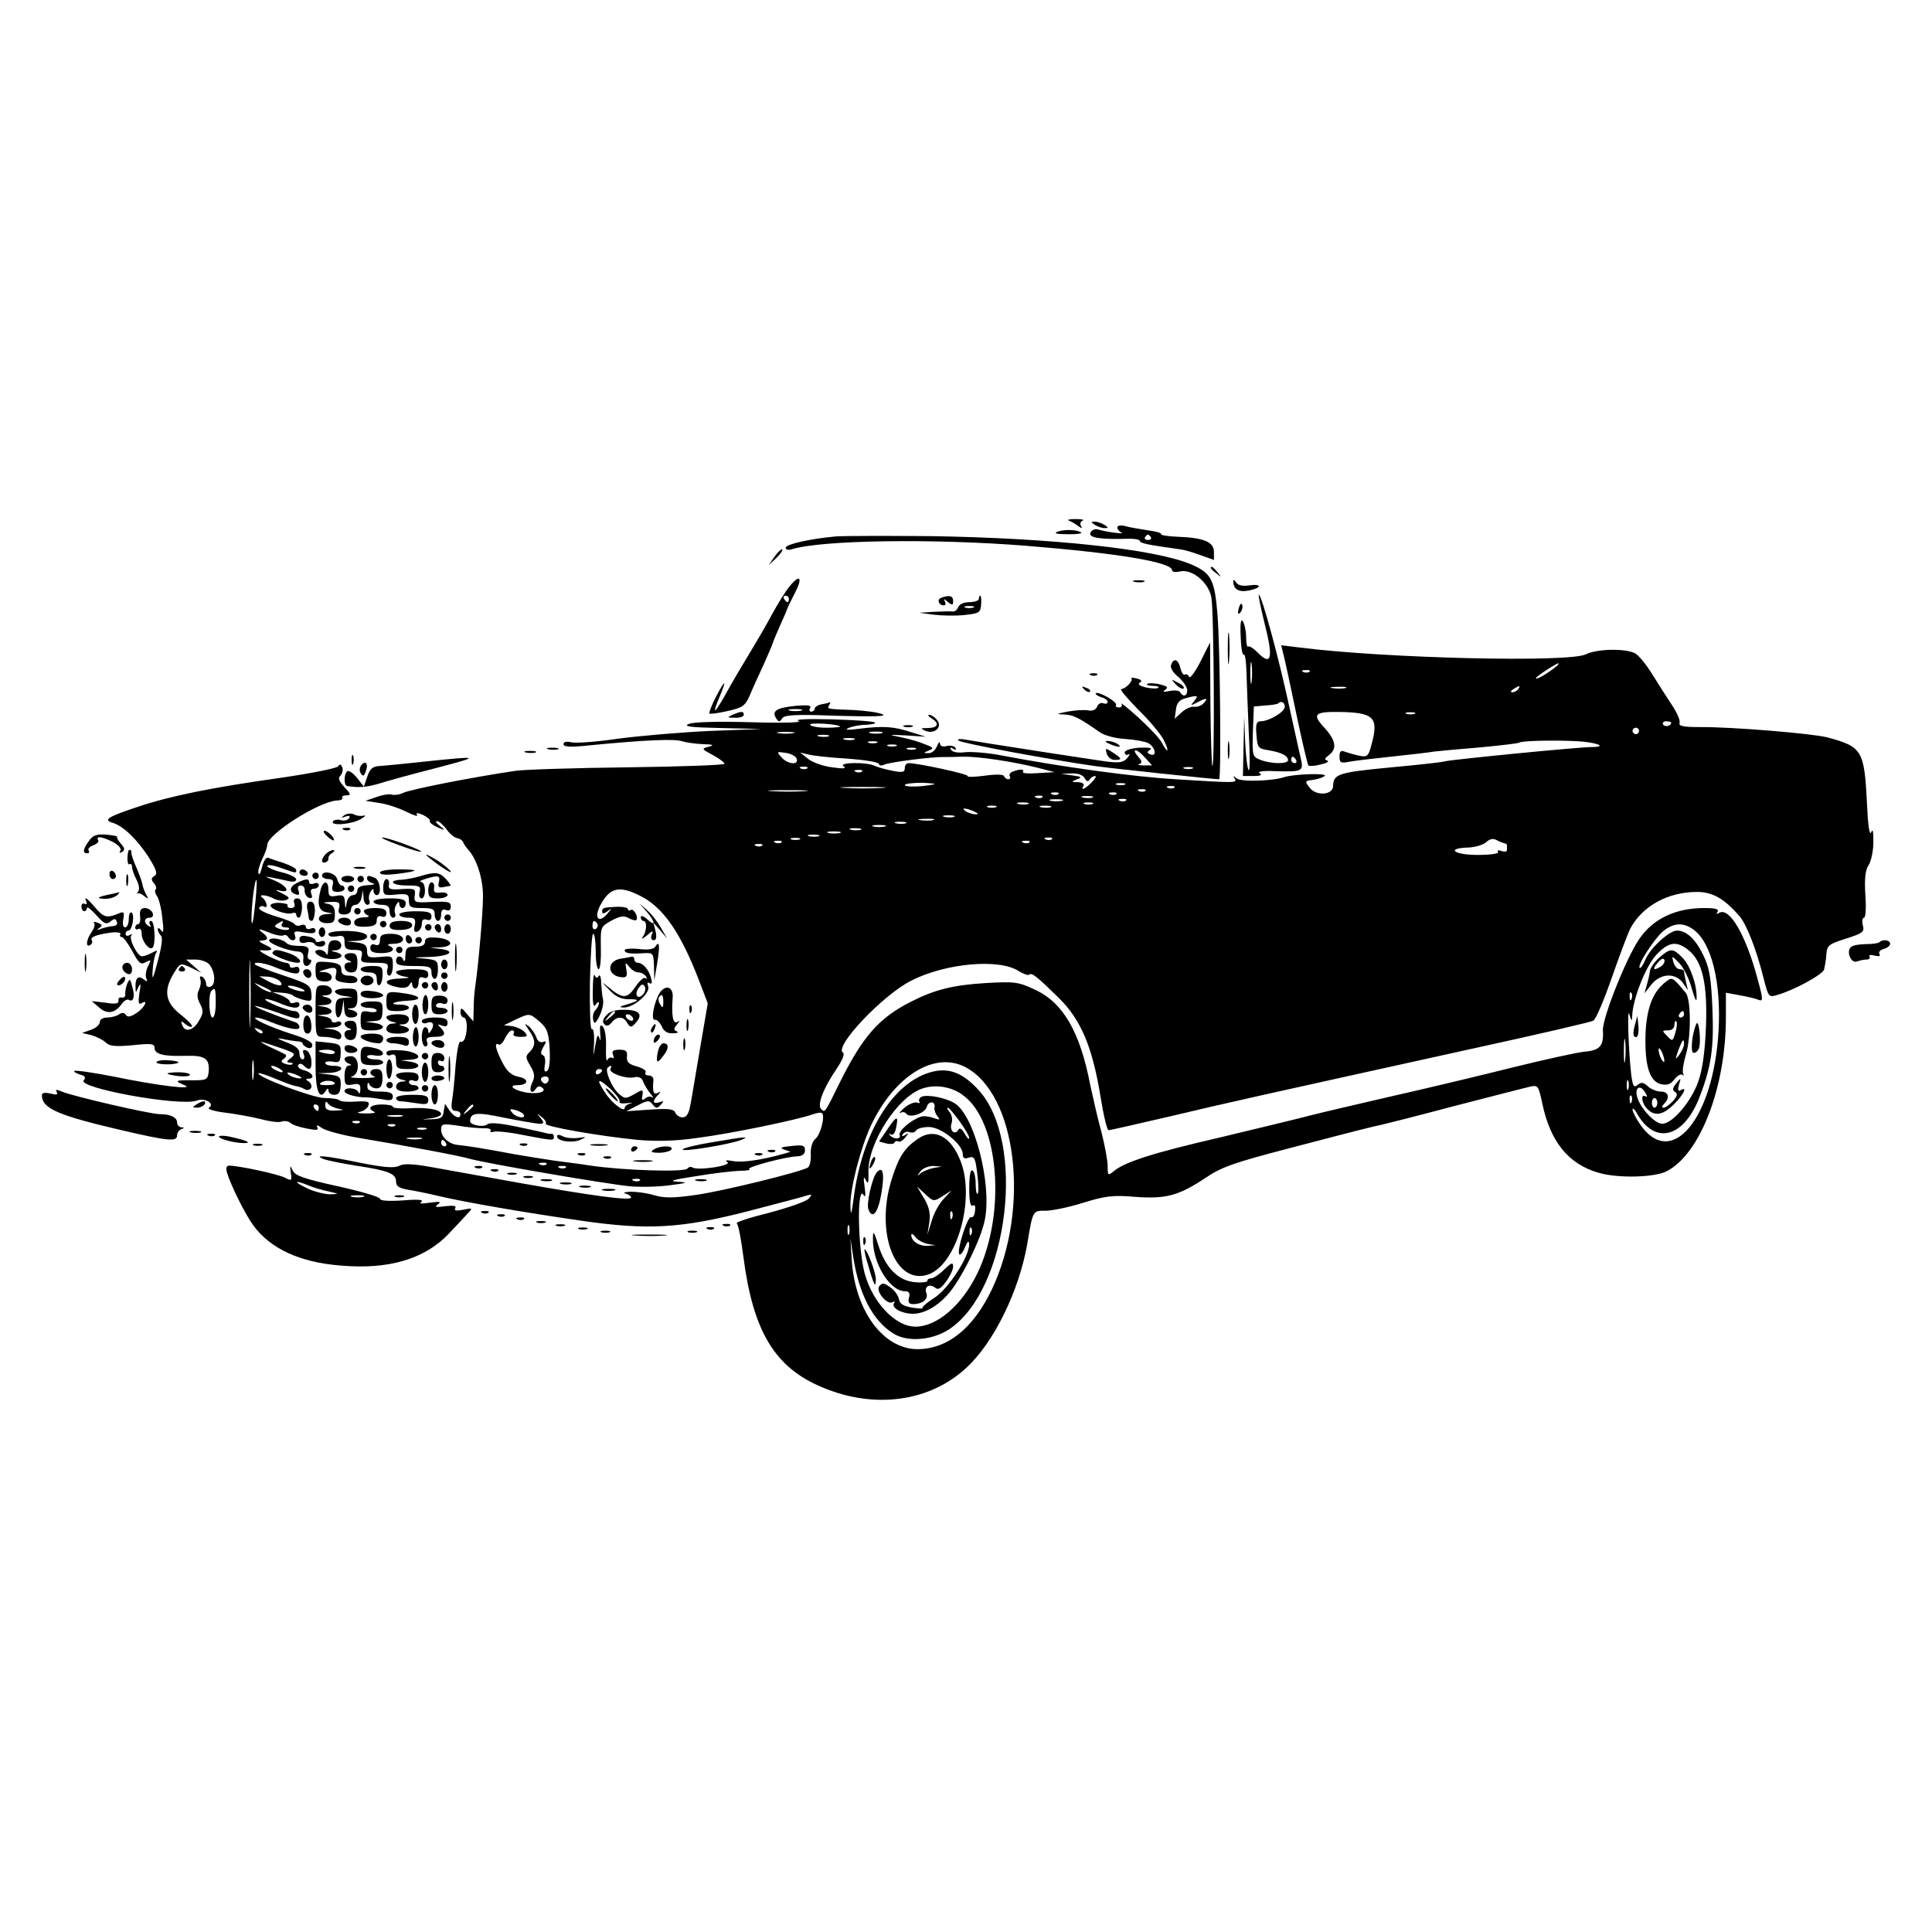 <?xml version="1.0" standalone="no"?>
<!DOCTYPE svg PUBLIC "-//W3C//DTD SVG 20010904//EN"
 "http://www.w3.org/TR/2001/REC-SVG-20010904/DTD/svg10.dtd">
<svg version="1.0" xmlns="http://www.w3.org/2000/svg"
 width="600pt" height="600pt" viewBox="0 0 600 600"
 preserveAspectRatio="xMidYMid meet">
<g transform="translate(0,600) scale(0.1,-0.1)"
fill="#000000" stroke="none">
<path d="M3320 4383 c8 -3 21 -11 29 -17 11 -8 13 -8 8 1 -4 6 -1 14 5 16 7 3
-3 5 -22 5 -19 0 -28 -2 -20 -5z"/>
<path d="M3400 4370 c8 -5 22 -10 30 -10 13 0 13 1 0 10 -8 5 -22 10 -30 10
-13 0 -13 -1 0 -10z"/>
<path d="M3470 4362 c0 -6 6 -13 13 -16 14 -6 -50 2 -74 10 -9 2 -19 -2 -23
-11 -5 -15 30 -21 122 -18 17 0 32 -3 32 -7 0 -7 24 -12 125 -26 11 -1 39 -9
63 -18 l42 -15 0 25 c0 31 -32 44 -111 47 -31 1 -55 5 -53 8 2 4 -17 9 -41 12
-25 4 -56 9 -70 13 -14 4 -25 2 -25 -4z m104 -30 c3 -5 -1 -9 -9 -9 -8 0 -12
4 -9 9 3 4 7 8 9 8 2 0 6 -4 9 -8z"/>
<path d="M3285 4349 c-14 -5 -5 -8 29 -8 27 -1 47 2 44 5 -10 9 -52 11 -73 3z"/>
<path d="M2595 4334 c-77 -7 -155 -24 -155 -35 0 -6 8 -8 18 -5 93 29 439 34
729 11 285 -23 453 -51 453 -76 0 -5 10 -7 23 -4 38 10 90 -33 99 -80 8 -44
11 -531 3 -524 -2 3 -5 90 -6 194 l-1 190 -30 -60 c-17 -33 -33 -54 -35 -47
-3 6 -8 10 -13 7 -4 -3 -11 6 -14 20 -7 28 -21 33 -29 10 -4 -8 6 -24 22 -37
15 -13 28 -32 28 -41 0 -19 -12 -23 -22 -7 -3 6 -18 7 -33 4 -19 -4 -23 -3
-13 4 10 8 6 11 -18 17 -18 4 -35 4 -38 1 -4 -3 4 -6 17 -6 13 0 21 -3 17 -6
-3 -3 -20 -3 -38 1 -20 5 -27 10 -19 15 8 5 5 9 -10 13 -12 3 -19 3 -16 0 6
-7 -19 -33 -32 -33 -6 0 18 -28 52 -63 35 -34 71 -77 80 -95 19 -37 13 -45 -6
-8 -7 13 -40 48 -72 77 -33 30 -57 49 -53 43 3 -6 0 -11 -8 -11 -8 0 -12 4 -9
8 5 9 -55 43 -63 36 -2 -3 5 -8 16 -12 12 -3 21 -10 21 -15 0 -5 -6 -7 -14 -4
-7 3 -16 -2 -19 -11 -4 -10 -15 -14 -29 -11 -13 2 -41 0 -63 -4 -35 -7 -36 -8
-10 -9 28 -1 46 -10 109 -54 15 -11 48 -20 81 -22 30 -2 62 -8 71 -13 22 -12
28 -43 7 -35 -12 5 -12 7 -1 15 8 5 -4 7 -33 6 -27 -2 -46 -8 -46 -15 0 -7 5
-9 11 -6 6 4 5 -1 -3 -11 -12 -14 -24 -16 -65 -11 -43 6 -370 56 -444 69 -13
2 -20 0 -15 -4 8 -8 288 -60 423 -79 58 -8 367 -41 386 -41 7 0 3 415 -5 512
-9 108 -19 128 -81 155 -113 48 -432 82 -810 88 -135 1 -267 1 -295 -1z m1114
-511 c-13 -15 -12 -15 8 -5 29 16 37 15 21 -2 -7 -8 -20 -12 -29 -11 -9 2 -27
-6 -39 -17 l-22 -20 4 28 c2 20 10 30 28 35 40 11 43 10 29 -8z m-152 -177
l21 -23 -27 0 c-14 0 -20 2 -13 4 10 4 9 9 -4 24 -9 10 -13 19 -7 19 5 0 19
-11 30 -24z m146 -33 c-7 -2 -19 -2 -25 0 -7 3 -2 5 12 5 14 0 19 -2 13 -5z"/>
<path d="M2406 4272 l-19 -27 24 22 c12 12 21 24 18 27 -2 2 -13 -8 -23 -22z"/>
<path d="M3760 4236 c0 -2 8 -10 18 -17 15 -13 16 -12 3 4 -13 16 -21 21 -21
13z"/>
<path d="M2452 4179 c-13 -16 -37 -55 -54 -86 -17 -32 -49 -87 -71 -123 -22
-36 -55 -92 -73 -125 -36 -64 -44 -68 -19 -8 23 54 17 54 -11 0 -14 -27 -23
-51 -21 -53 2 -2 28 1 57 8 46 10 54 16 68 47 8 20 28 64 44 98 15 34 28 64
28 66 0 2 10 26 22 53 12 27 23 51 23 54 1 3 11 24 23 47 26 50 17 62 -16 22z
m-2 -39 c0 -5 -2 -10 -4 -10 -3 0 -8 5 -11 10 -3 6 -1 10 4 10 6 0 11 -4 11
-10z"/>
<path d="M3523 4193 c9 -2 23 -2 30 0 6 3 -1 5 -18 5 -16 0 -22 -2 -12 -5z"/>
<path d="M3830 4195 c0 -25 17 -35 48 -29 41 8 42 22 1 16 -20 -3 -34 0 -40 9
-5 8 -9 10 -9 4z"/>
<path d="M3927 4065 c28 -109 22 -135 -21 -92 -13 14 -27 22 -30 19 -3 -3 -6
10 -6 29 0 19 -5 41 -10 49 -6 10 -9 -4 -7 -46 1 -34 5 -60 10 -57 4 2 7 -22
8 -54 1 -32 4 -115 7 -185 4 -70 4 -124 0 -120 -4 4 -9 43 -11 87 l-3 80 -2
-92 -2 -93 33 0 c21 0 28 3 19 9 -9 5 11 8 50 6 85 -2 87 -1 77 43 -5 20 -20
91 -35 157 -31 145 -83 337 -94 348 -4 5 4 -35 17 -88z m-40 -182 c-2 -16 -4
-3 -4 27 0 30 2 43 4 28 2 -16 2 -40 0 -55z m103 -78 c0 -16 -49 -45 -75 -45
-13 0 -16 -9 -13 -42 3 -40 5 -43 38 -48 40 -7 60 -17 60 -31 0 -12 -52 -12
-85 1 -26 10 -26 12 -24 88 l3 78 35 3 c19 1 37 4 40 6 9 10 21 4 21 -10z m35
-165 c3 -5 1 -10 -4 -10 -6 0 -11 5 -11 10 0 6 2 10 4 10 3 0 8 -4 11 -10z"/>
<path d="M2922 4143 c-13 -5 -7 -23 9 -23 6 0 7 6 3 13 -5 8 -2 8 9 -2 15 -12
17 -11 17 3 0 16 -13 19 -38 9z"/>
<path d="M3040 4140 c0 -5 -13 -10 -29 -10 -17 0 -31 -6 -35 -15 -3 -9 -11
-15 -18 -14 -7 1 -33 0 -58 -1 l-45 -3 45 -6 c25 -3 67 -4 95 -1 46 5 50 7 52
33 1 15 0 27 -3 27 -2 0 -4 -4 -4 -10z m-17 -27 c-7 -2 -19 -2 -25 0 -7 3 -2
5 12 5 14 0 19 -2 13 -5z"/>
<path d="M3847 4111 c-4 -17 -3 -21 5 -13 5 5 8 16 6 23 -3 8 -7 3 -11 -10z"/>
<path d="M3813 3985 c0 -44 2 -61 4 -37 2 23 2 59 0 80 -2 20 -4 1 -4 -43z"/>
<path d="M3985 3971 c4 -14 22 -97 40 -184 18 -87 36 -161 38 -164 3 -3 21 -2
39 3 18 4 27 9 20 12 -10 3 -8 7 5 17 26 19 22 46 -14 85 -39 42 -31 50 47 49
107 -2 122 -17 100 -99 -10 -39 -14 -42 -38 -37 -15 3 -35 9 -44 12 -14 6 -18
2 -18 -15 0 -18 4 -21 28 -16 15 3 74 10 131 16 57 6 118 13 135 16 17 2 82 8
144 13 62 6 116 12 121 15 11 7 155 8 205 2 47 -6 60 -16 20 -16 -42 0 -426
-38 -455 -44 -13 -4 -93 -12 -178 -20 -155 -15 -170 -20 -171 -57 0 -28 -52
-32 -72 -6 -17 21 -16 22 10 25 15 2 31 8 36 12 10 10 -95 6 -124 -3 -39 -13
-137 -16 -150 -4 -10 9 -11 9 -6 0 9 -15 8 -15 -184 -3 -133 8 -351 38 -540
74 -41 8 -92 12 -112 10 -22 -3 -40 0 -44 7 -5 8 -3 9 6 4 8 -5 11 -4 7 3 -4
5 -16 8 -27 5 -13 -3 -20 0 -21 8 0 8 -4 4 -9 -8 -5 -13 -17 -23 -27 -22 -16
0 -16 1 1 8 17 7 16 9 -10 19 -16 7 -49 17 -74 22 -44 9 -44 9 15 6 l60 -4
-45 14 c-54 18 -87 20 -160 11 -37 -5 -49 -4 -35 2 11 5 35 10 54 10 19 1 32
4 28 7 -3 4 -64 8 -134 10 -77 2 -118 0 -103 -5 14 -5 -49 -7 -145 -4 -107 3
-179 1 -195 -5 -20 -8 2 -11 100 -13 l125 -3 -160 -6 c-88 -4 -216 -15 -285
-24 -68 -10 -134 -15 -147 -11 -14 3 -23 1 -23 -6 0 -9 21 -10 78 -4 174 17
268 21 290 13 13 -4 42 -8 65 -9 32 -1 37 -3 18 -8 -23 -6 -23 -7 13 -26 20
-11 36 -23 36 -27 0 -4 -136 -9 -302 -11 -167 -2 -323 -7 -348 -11 -141 -21
-322 -57 -347 -68 -12 -6 -28 -8 -35 -6 -7 3 -29 0 -48 -7 l-35 -12 44 -7 c23
-3 61 -16 83 -27 22 -11 37 -16 33 -10 -4 8 2 7 19 0 14 -7 23 -15 21 -19 -2
-4 8 -12 23 -19 25 -11 26 -10 8 4 -11 8 -15 15 -9 15 6 0 20 -12 30 -26 10
-14 25 -26 33 -27 8 -1 16 -7 18 -12 2 -6 10 -17 17 -25 26 -29 45 -89 45
-144 0 -48 -14 -213 -25 -286 -2 -14 -4 -42 -4 -64 l-1 -38 -20 23 c-16 20
-19 21 -20 7 0 -10 5 -18 10 -18 11 0 13 -39 4 -64 -3 -9 -10 -14 -14 -11 -5
3 -11 -30 -15 -72 -3 -43 -8 -93 -11 -110 -4 -25 -1 -33 11 -33 8 0 15 -4 15
-10 0 -17 -18 -11 -34 11 l-14 21 -4 -23 c-2 -20 -9 -24 -38 -25 -35 -1 -35
-1 -2 3 17 2 32 8 32 13 0 14 -44 22 -100 18 -27 -1 -50 0 -50 5 0 4 -16 7
-35 7 -34 0 -47 -13 -22 -23 6 -3 -6 -5 -28 -5 -22 0 -30 3 -18 5 12 2 24 11
27 19 5 13 -2 15 -39 13 -24 -2 -47 0 -51 4 -4 4 -25 7 -46 7 -36 0 -214 67
-205 77 2 2 26 -6 52 -17 26 -11 55 -22 64 -23 9 -1 21 -6 28 -10 6 -4 15 -2
19 4 3 6 0 15 -7 20 -10 6 -11 9 -1 9 22 0 13 19 -13 26 -14 3 -22 11 -19 16
4 6 10 6 17 -1 18 -18 26 -13 24 16 -1 14 -9 29 -16 31 -10 3 -12 0 -8 -12 4
-9 2 -16 -3 -16 -6 0 -10 9 -10 19 0 14 -13 24 -43 35 -25 10 -30 13 -12 10
17 -4 38 -7 48 -8 9 0 17 -3 17 -7 0 -4 7 -9 15 -13 9 -3 15 0 15 9 0 9 -25
22 -65 34 -66 21 -129 50 -109 51 6 0 27 -6 45 -14 53 -21 89 -28 89 -16 0 6
-6 13 -12 15 -73 25 -129 48 -126 51 2 1 34 -8 71 -21 55 -20 67 -22 67 -10 0
8 -7 15 -15 15 -19 0 -97 31 -91 37 2 2 21 -3 41 -11 44 -19 65 -20 65 -5 0 6
-7 9 -15 5 -8 -3 -15 -1 -15 3 0 5 -12 14 -27 20 l-28 10 30 -2 c17 -1 32 -5
35 -9 3 -3 17 -9 32 -13 25 -6 27 -5 25 20 -2 25 -10 30 -85 55 -46 15 -86 31
-89 34 -10 10 24 7 54 -5 65 -26 83 -28 83 -12 0 9 -6 13 -15 9 -8 -3 -15 -1
-15 4 0 6 -6 10 -12 10 -7 0 -31 9 -53 20 -22 11 -33 19 -25 19 37 -3 43 3 15
16 -20 9 -24 14 -12 14 22 1 22 10 -1 27 -12 10 -7 10 21 -1 21 -9 42 -13 47
-10 5 3 11 1 15 -5 10 -16 28 -12 21 5 -5 13 0 15 29 9 24 -4 35 -3 35 6 0 7
-7 10 -15 6 -8 -3 -15 -1 -15 5 0 6 -7 9 -15 6 -8 -4 -17 -2 -20 3 -3 5 -30
16 -61 25 -30 9 -52 20 -49 26 4 5 11 7 16 3 13 -7 7 19 -6 28 -16 12 14 9 36
-3 12 -6 28 -8 37 -4 14 5 11 9 -13 21 -21 10 -23 12 -6 8 37 -9 21 17 -20 33
-27 11 -29 12 -7 8 16 -3 39 -8 53 -11 15 -4 25 -2 25 5 0 6 -20 16 -45 22
-25 6 -45 15 -45 20 0 4 19 2 41 -6 49 -17 49 -18 49 -7 0 5 -17 14 -37 21
-21 7 -43 14 -50 17 -6 3 -14 -9 -19 -28 -4 -18 -9 -27 -11 -21 -3 7 3 27 11
44 9 18 16 38 16 45 0 33 159 134 216 138 12 0 20 4 17 9 -2 4 4 7 13 7 15 0
14 4 -6 25 -17 19 -21 28 -13 36 6 6 9 18 6 26 -4 10 -8 11 -13 3 -4 -6 -85
-22 -181 -36 -213 -30 -340 -56 -439 -89 -96 -32 -110 -41 -81 -50 34 -10 76
-51 112 -106 25 -40 29 -53 19 -59 -11 -7 -11 -12 -2 -23 7 -7 9 -17 5 -20 -3
-4 -1 -12 4 -19 6 -7 14 -38 17 -68 5 -39 4 -51 -3 -40 -6 8 -11 10 -11 4 0
-5 4 -14 10 -20 6 -6 2 -35 -10 -79 -15 -57 -18 -62 -16 -30 1 22 6 46 10 54
7 10 4 11 -12 2 -11 -6 -25 -11 -31 -11 -14 0 -42 55 -33 65 4 5 1 5 -5 1 -7
-4 -13 -2 -13 3 0 6 4 11 9 11 12 0 20 49 10 56 -5 3 -9 -6 -9 -20 0 -14 -5
-26 -11 -26 -7 0 -9 10 -6 26 4 20 1 24 -12 18 -41 -17 -49 -14 -80 23 -18 21
-29 29 -25 19 5 -12 4 -17 -3 -13 -5 3 -10 0 -10 -8 0 -8 4 -15 9 -15 4 0 8 5
8 10 0 6 13 -4 29 -22 24 -27 31 -30 44 -20 12 10 16 10 20 -1 3 -7 -2 -13
-12 -13 -9 -1 -25 -4 -36 -8 -14 -6 -16 -5 -7 2 11 7 10 11 -4 16 -10 4 -15 4
-12 0 4 -4 1 -16 -7 -28 -17 -23 -20 -50 -5 -41 6 4 8 10 5 15 -6 10 16 18 62
24 18 2 30 -1 27 -5 -3 -5 -1 -9 4 -9 5 0 20 -20 33 -44 20 -38 26 -43 42 -34
17 9 17 7 7 -12 -6 -12 -9 -29 -6 -37 5 -12 4 -13 -7 -5 -17 14 -27 5 -26 -22
0 -21 1 -21 9 -1 7 14 8 8 3 -19 -4 -28 -3 -37 6 -32 24 15 10 -14 -15 -30
-18 -12 -28 -14 -33 -6 -4 7 -12 8 -21 2 -8 -6 -25 -10 -37 -10 -13 0 -23 -6
-23 -14 0 -8 -12 -19 -27 -24 l-28 -10 30 -7 c16 -5 36 -15 44 -23 11 -11 30
-13 83 -8 57 6 68 5 68 -8 0 -20 27 -27 95 -25 62 2 77 -8 73 -51 -3 -23 -7
-25 -50 -25 -54 1 -58 -2 -25 -15 36 -16 -82 -2 -217 26 -66 13 -122 21 -125
18 -3 -2 5 -7 17 -11 16 -4 20 -9 12 -18 -20 -24 300 -82 351 -63 25 10 58
-10 38 -22 -6 -4 15 -11 47 -15 33 -4 83 -13 112 -20 29 -8 59 -12 67 -8 9 3
21 1 28 -5 6 -6 30 -13 51 -17 30 -6 37 -5 31 5 -4 7 2 6 16 -4 13 -8 65 -22
114 -30 167 -28 310 -55 345 -65 49 -14 423 -78 495 -85 33 -3 89 -2 125 3 55
7 59 9 25 11 -30 2 -17 6 55 17 52 9 114 16 137 17 24 0 37 3 30 5 -14 5 116
40 151 40 14 1 22 7 22 19 0 15 -7 17 -42 13 -32 -3 -38 -6 -23 -11 l20 -7
-20 -6 c-71 -20 -130 -28 -158 -23 -21 4 -27 3 -18 -3 16 -11 -91 -27 -108
-17 -5 4 -12 2 -16 -3 -7 -12 -198 -6 -300 9 -38 6 -88 12 -110 15 -22 3 -78
12 -125 20 -101 19 -147 26 -176 29 -29 2 -54 24 -54 48 0 18 4 19 53 12 28
-5 64 -8 79 -8 15 1 25 -3 22 -7 -3 -5 1 -6 8 -4 8 3 50 -1 93 -10 95 -18 95
-18 95 -5 0 6 -3 9 -7 9 -5 -1 -10 0 -13 1 -3 1 -43 10 -90 20 -57 12 -89 15
-97 8 -12 -10 -53 -2 -53 10 1 27 19 29 105 11 50 -10 98 -18 109 -19 16 0 17
2 5 18 -13 15 -12 16 3 3 10 -7 16 -17 13 -21 -5 -8 164 -38 285 -50 58 -5
117 -4 185 6 104 13 314 57 358 73 14 5 27 7 30 4 10 -10 -5 -68 -21 -80 -9
-8 -15 -27 -14 -47 1 -20 -3 -38 -9 -42 -24 -14 -263 -73 -348 -85 -70 -10
-98 -10 -129 -1 -22 7 -55 11 -73 11 -19 -1 -26 -3 -16 -6 9 -2 17 -8 17 -12
0 -11 -119 5 -345 45 -110 20 -235 42 -278 50 -56 10 -84 11 -98 3 -15 -7 -46
-5 -121 10 -106 22 -149 26 -112 11 11 -4 56 -13 99 -20 101 -15 125 -25 125
-49 0 -15 9 -21 38 -26 20 -3 64 -12 97 -20 86 -20 267 -51 440 -76 208 -30
310 -24 520 30 88 23 169 44 180 48 17 5 18 4 7 -9 -7 -9 -62 -28 -122 -44
-61 -15 -106 -30 -102 -33 5 -3 14 -51 21 -106 30 -231 98 -343 246 -404 162
-68 333 -44 446 61 85 78 163 237 189 383 18 108 17 105 58 105 20 0 73 11
117 25 68 21 92 24 161 18 96 -7 135 4 218 59 50 34 88 47 260 92 110 29 226
59 256 66 30 6 147 36 260 66 113 29 217 56 231 59 25 6 27 4 39 -53 25 -118
81 -187 174 -214 61 -18 175 -15 213 5 104 55 183 261 183 478 l0 76 43 -8
c23 -4 49 -10 58 -14 15 -6 15 1 -3 66 -36 135 -87 223 -119 204 -8 -5 -10 -4
-5 3 5 9 -7 12 -41 12 -89 0 -159 -33 -202 -96 -40 -58 -115 -246 -113 -284 3
-48 -9 -62 -56 -66 -22 -2 -123 -24 -224 -49 -100 -25 -271 -66 -378 -90 -107
-25 -220 -51 -250 -59 -30 -8 -154 -38 -275 -67 -217 -50 -303 -78 -337 -107
-17 -14 -18 -13 -18 17 0 17 -9 64 -19 104 -11 39 -26 106 -35 147 -32 167
-85 257 -173 297 -51 24 -63 25 -152 20 -101 -6 -160 -21 -232 -58 -99 -50
-149 -107 -220 -249 -49 -100 -47 -96 -59 -84 -13 13 8 66 49 126 18 27 25 45
19 49 -29 18 124 179 211 223 107 55 275 70 335 30 15 -9 29 -14 32 -11 8 8
26 -7 93 -73 68 -67 104 -152 129 -307 9 -56 20 -103 25 -103 4 0 92 20 195
44 185 44 258 60 947 212 193 42 356 80 363 84 8 4 33 63 57 132 24 69 50 138
58 154 37 70 117 114 207 114 49 0 85 -21 132 -75 22 -25 53 -105 74 -189 16
-63 17 -64 43 -56 51 14 141 63 146 79 2 9 6 30 7 47 2 28 7 32 61 49 53 17
58 21 52 42 -3 13 -1 23 4 23 5 0 7 32 4 71 -3 51 0 77 10 92 8 12 15 45 15
72 0 34 -2 43 -7 30 -5 -12 -10 23 -13 90 -8 165 -15 176 -123 205 -46 12
-299 33 -397 32 -50 0 -65 3 -62 13 3 7 -8 32 -24 56 -16 24 -44 68 -62 97
-18 29 -41 57 -52 63 -30 16 -119 14 -153 -3 -50 -26 -619 -13 -888 21 l-58 7
6 -25z m840 -47 c-26 -20 -55 -36 -55 -30 0 5 63 46 70 46 3 -1 -4 -8 -15 -16z
m-758 -10 c-3 -3 -12 -4 -19 -1 -8 3 -5 6 6 6 11 1 17 -2 13 -5z m111 -51
c-10 -2 -28 -2 -40 0 -13 2 -5 4 17 4 22 1 32 -1 23 -4z m537 -3 c-3 -5 -12
-10 -18 -10 -7 0 -6 4 3 10 19 12 23 12 15 0z m-322 -77 c-7 -2 -19 -2 -25 0
-7 3 -2 5 12 5 14 0 19 -2 13 -5z m-1784 -39 c2 -2 -16 -4 -42 -4 -25 0 -48 4
-51 9 -5 8 84 3 93 -5z m2581 12 c0 -11 -19 -15 -25 -6 -3 5 1 10 9 10 9 0 16
-2 16 -4z m-100 -26 c0 -5 -4 -10 -10 -10 -5 0 -10 5 -10 10 0 6 5 10 10 10 6
0 10 -4 10 -10z m-2627 -7 c-13 -2 -33 -2 -45 0 -13 2 -3 4 22 4 25 0 35 -2
23 -4z m275 0 c-10 -2 -26 -2 -35 0 -10 3 -2 5 17 5 19 0 27 -2 18 -5z m-165
-10 c-7 -2 -21 -2 -30 0 -10 3 -4 5 12 5 17 0 24 -2 18 -5z m80 -10 c-7 -2
-21 -2 -30 0 -10 3 -4 5 12 5 17 0 24 -2 18 -5z m70 -10 c-7 -2 -19 -2 -25 0
-7 3 -2 5 12 5 14 0 19 -2 13 -5z m60 -10 c-7 -2 -19 -2 -25 0 -7 3 -2 5 12 5
14 0 19 -2 13 -5z m60 -10 c-7 -2 -19 -2 -25 0 -7 3 -2 5 12 5 14 0 19 -2 13
-5z m-369 -29 c8 -21 -28 -18 -47 4 -16 18 -15 18 12 14 16 -2 32 -10 35 -18z
m159 0 c53 -4 97 -11 97 -17 0 -5 8 -6 18 -1 16 7 148 24 182 23 8 0 35 0 60
1 49 1 156 -15 235 -35 l50 -13 -52 -3 c-28 -2 -49 -1 -46 4 5 9 -10 9 -31 1
-9 -3 -13 -10 -10 -15 3 -5 1 -9 -5 -9 -5 0 -11 4 -13 10 -2 5 -25 6 -60 1
-31 -4 -55 -5 -53 -1 3 6 -154 40 -183 40 -7 0 -12 -7 -12 -15 0 -13 -7 -15
-37 -9 -21 4 -46 11 -55 15 -24 13 -117 12 -98 -1 10 -7 -1 -8 -35 -3 -27 3
-61 15 -75 26 l-25 20 25 -6 c14 -4 69 -10 123 -13z m-126 -30 c-3 -3 -12 -4
-19 -1 -8 3 -5 6 6 6 11 1 17 -2 13 -5z m170 -10 c-3 -3 -12 -4 -19 -1 -8 3
-5 6 6 6 11 1 17 -2 13 -5z m691 -20 c6 -11 11 -13 16 -5 4 6 11 11 17 11 5 0
0 -9 -11 -20 -21 -21 -35 -27 -25 -10 3 6 -4 10 -17 11 -22 0 -22 1 -3 9 17 6
14 8 -15 12 l-35 5 32 1 c20 1 35 -4 41 -14z m-468 -20 c-38 -8 -90 -9 -90 -2
0 4 24 7 53 7 28 -1 45 -3 37 -5z m593 -1 c-7 -2 -19 -2 -25 0 -7 3 -2 5 12 5
14 0 19 -2 13 -5z m-755 -10 c-32 -2 -84 -2 -115 0 -32 2 -6 3 57 3 63 0 89
-1 58 -3z m909 1 c-3 -3 -12 -4 -19 -1 -8 3 -5 6 6 6 11 1 17 -2 13 -5z
m-1149 -11 c-26 -2 -71 -2 -100 0 -29 2 -8 3 47 3 55 0 79 -1 53 -3z m1059 1
c-3 -3 -12 -4 -19 -1 -8 3 -5 6 6 6 11 1 17 -2 13 -5z m-270 -10 c-3 -3 -12
-4 -19 -1 -8 3 -5 6 6 6 11 1 17 -2 13 -5z m180 0 c-3 -3 -12 -4 -19 -1 -8 3
-5 6 6 6 11 1 17 -2 13 -5z m-230 -10 c-3 -3 -12 -4 -19 -1 -8 3 -5 6 6 6 11
1 17 -2 13 -5z m156 -1 c-7 -2 -21 -2 -30 0 -10 3 -4 5 12 5 17 0 24 -2 18 -5z
m-95 -10 c-10 -2 -26 -2 -35 0 -10 3 -2 5 17 5 19 0 27 -2 18 -5z m199 1 c-3
-3 -12 -4 -19 -1 -8 3 -5 6 6 6 11 1 17 -2 13 -5z m-304 -11 c-7 -2 -21 -2
-30 0 -10 3 -4 5 12 5 17 0 24 -2 18 -5z m200 0 c-7 -2 -19 -2 -25 0 -7 3 -2
5 12 5 14 0 19 -2 13 -5z m-300 -10 c-7 -2 -19 -2 -25 0 -7 3 -2 5 12 5 14 0
19 -2 13 -5z m170 0 c-7 -2 -21 -2 -30 0 -10 3 -4 5 12 5 17 0 24 -2 18 -5z
m-238 -13 c13 -6 15 -9 5 -9 -8 0 -22 4 -30 9 -18 12 -2 12 25 0z m-62 -17
c-7 -2 -21 -2 -30 0 -10 3 -4 5 12 5 17 0 24 -2 18 -5z m-65 -10 c-10 -2 -28
-2 -40 0 -13 2 -5 4 17 4 22 1 32 -1 23 -4z m-85 -10 c-7 -2 -21 -2 -30 0 -10
3 -4 5 12 5 17 0 24 -2 18 -5z m-65 -10 c-10 -2 -26 -2 -35 0 -10 3 -2 5 17 5
19 0 27 -2 18 -5z m-75 -10 c-7 -2 -21 -2 -30 0 -10 3 -4 5 12 5 17 0 24 -2
18 -5z m-65 -10 c-10 -2 -26 -2 -35 0 -10 3 -2 5 17 5 19 0 27 -2 18 -5z m-65
-10 c-7 -2 -21 -2 -30 0 -10 3 -4 5 12 5 17 0 24 -2 18 -5z m-60 -10 c-7 -2
-19 -2 -25 0 -7 3 -2 5 12 5 14 0 19 -2 13 -5z m784 1 c-3 -3 -12 -4 -19 -1
-8 3 -5 6 6 6 11 1 17 -2 13 -5z m1406 -13 c4 -1 7 -3 7 -6 0 -3 0 -9 0 -15 0
-5 -7 -6 -17 -3 -9 4 -14 2 -11 -3 4 -5 -24 -9 -63 -9 -75 0 -100 21 -28 23
22 1 47 9 55 17 11 10 21 12 32 6 9 -5 20 -9 25 -10z m-2246 3 c-3 -3 -12 -4
-19 -1 -8 3 -5 6 6 6 11 1 17 -2 13 -5z m770 0 c-3 -3 -12 -4 -19 -1 -8 3 -5
6 6 6 11 1 17 -2 13 -5z m-830 -10 c-3 -3 -12 -4 -19 -1 -8 3 -5 6 6 6 11 1
17 -2 13 -5z m-1576 -194 c-4 -41 -9 -59 -10 -39 -1 42 11 139 16 124 1 -6 -1
-44 -6 -85z m1195 39 c73 -35 129 -116 188 -272 l24 -63 -24 -140 c-13 -76
-26 -156 -30 -176 -5 -27 -12 -38 -24 -38 -10 0 -20 7 -23 15 -5 11 -21 13
-79 9 l-73 -5 35 18 c31 16 36 17 47 3 10 -13 14 -13 25 -1 11 12 10 13 -4 8
-21 -7 -23 3 -5 22 10 11 10 13 0 7 -13 -7 -17 3 -14 37 2 10 -5 17 -14 17 -9
0 -14 4 -10 10 3 5 -9 13 -27 18 -26 7 -32 14 -31 30 2 18 -3 22 -23 22 -20 0
-25 -4 -20 -16 3 -8 2 -13 -3 -9 -5 3 -12 -1 -15 -7 -3 -7 -5 11 -4 40 1 29
-3 57 -10 64 -8 8 -10 3 -8 -23 2 -19 1 -25 -2 -14 -5 15 -8 10 -13 -20 -7
-40 -7 -40 -4 7 1 26 -2 45 -7 42 -5 -3 -7 60 -6 145 2 83 6 151 10 151 5 0 8
-25 8 -55 0 -30 4 -55 9 -55 5 0 8 30 7 66 -1 66 -1 66 33 85 26 14 39 16 53
8 11 -6 22 -9 24 -6 8 8 -8 37 -17 31 -5 -3 -9 -2 -9 3 0 4 -13 7 -30 7 -47
-2 -50 -3 -50 -15 0 -8 6 -7 18 2 13 11 13 9 -2 -9 -27 -31 -42 -13 -22 26 29
55 58 63 122 31z m-1111 -89 c-3 -5 2 -10 11 -10 10 0 15 -3 11 -6 -3 -3 -15
-3 -28 1 -17 6 -19 9 -8 16 18 11 22 11 14 -1z m980 1 c3 -5 1 -12 -5 -16 -5
-3 -10 1 -10 9 0 18 6 21 15 7z m3403 -17 c57 -40 88 -164 79 -317 -16 -274
-148 -430 -244 -288 -13 19 -23 39 -23 45 0 6 6 2 12 -9 57 -104 149 -79 198
53 35 92 43 150 38 271 -4 94 -9 125 -28 164 -24 50 -52 77 -82 77 -24 0 -83
-54 -98 -90 -7 -17 -15 -28 -18 -26 -8 9 47 93 74 115 32 25 61 27 92 5z
m-4481 -287 c-1 -45 -3 -5 -3 88 0 94 2 130 3 82 2 -48 2 -125 0 -170z m4466
223 c44 -35 60 -105 55 -238 -3 -78 -11 -135 -24 -171 -21 -61 -80 -131 -112
-131 -22 0 -66 46 -77 81 -10 30 8 43 23 18 8 -12 9 -18 3 -14 -17 10 -13 -22
5 -39 23 -24 49 -19 83 15 30 30 43 57 20 43 -8 -4 -9 1 -5 17 7 23 7 23 -8 5
-12 -15 -13 -22 -4 -27 9 -6 7 -13 -6 -28 -11 -12 -24 -21 -30 -21 -6 0 -5 5
2 12 19 19 14 38 -10 38 -12 0 -30 7 -40 16 -14 13 -21 14 -32 5 -12 -10 -15
-5 -20 31 -9 77 -13 214 -6 188 7 -23 8 -23 9 -4 2 53 43 155 75 189 38 40 62
44 99 15z m-4593 -45 c18 -22 21 -63 4 -69 -8 -3 -14 1 -14 9 0 7 -5 17 -11
21 -7 4 -10 1 -7 -7 3 -8 1 -22 -4 -33 -7 -13 -6 -26 3 -43 11 -21 11 -29 -2
-51 -17 -32 -44 -40 -53 -16 -5 14 -4 15 9 4 9 -7 18 -11 21 -8 3 3 -13 20
-36 38 -47 37 -53 74 -20 128 20 32 20 32 53 17 l32 -16 -24 21 -23 20 30 0
c16 0 35 -7 42 -15z m219 -52 c16 -18 -6 -17 -39 1 l-25 14 26 -1 c15 -1 32
-8 38 -14z m-30 -29 c14 -12 -19 -1 -35 12 -18 14 -18 14 6 3 14 -6 27 -13 29
-15z m96 6 c13 -5 14 -9 5 -9 -8 0 -24 4 -35 9 -13 5 -14 9 -5 9 8 0 24 -4 35
-9z m-265 -45 c0 -25 -4 -45 -10 -45 -11 0 -14 73 -3 83 11 12 13 8 13 -38z
m4397 13 c-3 -8 -6 -5 -6 6 -1 11 2 17 5 13 3 -3 4 -12 1 -19z m-3391 -71 c23
-20 28 -33 31 -85 2 -39 -1 -63 -8 -68 -8 -5 -10 1 -7 19 3 15 0 28 -6 30 -8
3 -7 10 1 25 11 18 10 20 -1 16 -8 -3 -17 3 -20 14 -4 11 -14 26 -23 34 -16
12 -15 11 0 -12 21 -30 21 -47 2 -67 -14 -13 -13 -18 2 -43 14 -24 15 -34 5
-54 -11 -25 0 -37 13 -16 4 6 11 8 16 4 20 -12 -3 -22 -39 -18 -42 5 -69 24
-35 24 35 0 37 20 3 26 -23 5 -36 17 -50 45 -21 40 -26 64 -11 55 4 -3 13 6
19 19 7 14 16 25 22 25 6 0 8 -4 5 -10 -4 -6 5 -10 21 -10 22 0 24 2 14 14 -6
8 -24 16 -38 19 l-27 3 35 17 c45 21 44 21 76 -6z m-861 -35 c-3 -3 -11 0 -18
7 -9 10 -8 11 6 5 10 -3 15 -9 12 -12z m4232 -84 c-2 -18 -4 -6 -4 27 0 33 2
48 4 33 2 -15 2 -42 0 -60z m-4169 35 c39 -14 41 -16 25 -29 -13 -10 -14 -13
-4 -14 8 0 12 -2 9 -5 -3 -3 -13 -2 -22 1 -14 5 -15 9 -4 16 7 6 9 11 3 14 -5
3 -28 14 -50 24 -41 21 -33 19 43 -7z m-91 -90 c-2 -16 -4 -5 -4 22 0 28 2 40
4 28 2 -13 2 -35 0 -50z m2211 33 c160 -84 202 -438 82 -691 -58 -121 -137
-184 -230 -185 -107 0 -195 119 -205 279 l-4 66 9 -60 c18 -115 61 -197 124
-236 43 -28 121 -22 174 13 184 122 240 582 90 744 -49 53 -92 69 -145 55
-120 -32 -216 -188 -242 -393 -7 -52 -9 -56 -10 -22 -1 53 31 178 64 249 73
154 197 231 293 181z m-2128 -6 c8 -5 11 -10 5 -10 -5 0 -17 5 -25 10 -8 5
-10 10 -5 10 6 0 17 -5 25 -10z m1026 1 c-8 -12 45 -32 72 -27 15 4 25 -1 29
-12 3 -9 13 -26 22 -37 9 -11 12 -17 7 -13 -5 4 -15 3 -22 -3 -10 -8 -12 -6
-9 9 3 19 2 20 -25 4 -27 -15 -30 -15 -49 2 -21 19 -43 71 -34 80 9 9 15 7 9
-3z m-26 -5 c0 -3 -4 -8 -10 -11 -5 -3 -10 -1 -10 4 0 6 5 11 10 11 6 0 10 -2
10 -4z m-945 -16 c13 -6 15 -9 5 -9 -8 0 -22 4 -30 9 -18 12 -2 12 25 0z m778
-17 c-3 -7 -9 -10 -14 -7 -14 8 -11 21 5 21 8 0 12 -6 9 -14z m221 -64 c-3 -5
8 -7 23 -5 15 2 20 1 11 -1 -10 -2 -18 -9 -18 -14 0 -15 -41 16 -61 48 -29 43
-23 47 16 12 19 -18 32 -36 29 -40z m3133 39 c-3 -7 -5 -2 -5 12 0 14 2 19 5
13 2 -7 2 -19 0 -25z m-2068 -18 c114 -80 137 -368 46 -555 -48 -99 -125 -165
-192 -165 -67 0 -143 86 -162 184 -18 92 -18 252 0 226 7 -11 8 -4 4 25 -4 28
-3 34 4 20 7 -15 9 -9 8 25 -2 91 92 236 169 260 40 13 89 5 123 -20z m2078
-22 c-3 -8 -6 -5 -6 6 -1 11 2 17 5 13 3 -3 4 -12 1 -19z m80 -3 c0 -8 -4 -15
-9 -15 -4 0 -8 7 -8 15 0 8 4 15 8 15 5 0 9 -7 9 -15z m-4097 -18 c21 -4 20
-4 -7 -6 -25 -1 -33 3 -33 17 0 11 3 13 8 6 4 -7 18 -14 32 -17z m-60 3 c0 -5
-2 -10 -4 -10 -3 0 -8 5 -11 10 -3 6 -1 10 4 10 6 0 11 -4 11 -10z m480 6 c0
-2 -8 -10 -17 -17 -16 -13 -17 -12 -4 4 13 16 21 21 21 13z m156 -27 c9 -15
-23 -10 -35 5 -10 12 -8 13 9 9 11 -3 23 -9 26 -14z m-378 -6 c-10 -2 -28 -2
-40 0 -13 2 -5 4 17 4 22 1 32 -1 23 -4z m-131 -19 c-3 -3 -12 -4 -19 -1 -8 3
-5 6 6 6 11 1 17 -2 13 -5z m110 -10 c-3 -3 -12 -4 -19 -1 -8 3 -5 6 6 6 11 1
17 -2 13 -5z m96 -11 c-7 -2 -19 -2 -25 0 -7 3 -2 5 12 5 14 0 19 -2 13 -5z
m-15 -30 c-10 -2 -28 -2 -40 0 -13 2 -5 4 17 4 22 1 32 -1 23 -4z m77 -13 c3
-5 1 -10 -4 -10 -6 0 -11 5 -11 10 0 6 2 10 4 10 3 0 8 -4 11 -10z m312 -66
c-3 -3 -12 -4 -19 -1 -8 3 -5 6 6 6 11 1 17 -2 13 -5z m60 -10 c-3 -3 -12 -4
-19 -1 -8 3 -5 6 6 6 11 1 17 -2 13 -5z m230 -40 c-3 -3 -12 -4 -19 -1 -8 3
-5 6 6 6 11 1 17 -2 13 -5z m650 -166 c-3 -7 -5 -2 -5 12 0 14 2 19 5 13 2 -7
2 -19 0 -25z"/>
<path d="M2008 3169 c27 -31 29 -49 2 -24 -11 10 -20 13 -20 7 0 -7 4 -12 8
-12 12 0 11 -32 -2 -50 -6 -8 0 -6 12 4 19 17 22 17 16 3 -4 -10 -1 -17 6 -17
8 0 10 9 6 28 l-7 27 22 -25 21 -25 -19 33 c-10 18 -29 43 -43 55 l-25 22 23
-26z"/>
<path d="M2035 3060 c-5 -8 -24 -11 -51 -7 -24 2 -44 1 -44 -4 0 -10 18 -12
63 -9 25 1 27 -1 28 -42 l1 -43 9 54 c9 55 7 72 -6 51z"/>
<path d="M1929 3023 c-47 -7 -44 -55 3 -58 14 -1 17 4 13 24 -4 23 -3 24 9 9
7 -10 20 -18 29 -18 9 0 19 -6 23 -12 4 -7 4 -10 -1 -6 -5 5 -19 -8 -32 -27
-25 -37 -39 -38 -83 -1 -23 19 -23 18 2 -8 18 -20 37 -29 57 -29 39 0 39 -4
-1 -16 -24 -7 -27 -9 -11 -10 30 -1 84 45 76 66 -4 10 -2 14 4 10 7 -5 9 1 5
15 -6 26 -26 48 -41 48 -6 0 -11 5 -11 10 0 6 -3 9 -7 9 -5 -1 -20 -4 -34 -6z
m69 -110 c-16 -19 -29 -5 -16 17 9 13 14 16 20 7 4 -6 2 -17 -4 -24z"/>
<path d="M1841 2925 c-1 -42 2 -56 9 -45 5 8 10 10 10 5 0 -6 -5 -16 -11 -22
-6 -6 -9 -19 -7 -29 3 -16 7 -14 20 11 8 17 13 39 11 50 -3 11 -5 35 -6 52 0
18 -4 28 -8 22 -4 -8 -8 -7 -12 2 -3 8 -6 -13 -6 -46z"/>
<path d="M2049 2917 c-18 -29 -29 -87 -15 -84 6 1 15 -8 21 -20 6 -16 18 -23
35 -22 14 0 19 3 12 6 -10 4 -10 8 0 21 10 12 10 14 1 8 -13 -7 -18 20 -14 75
3 34 -21 43 -40 16z m11 -29 c0 -18 -2 -20 -9 -8 -6 8 -7 18 -5 22 9 14 14 9
14 -14z"/>
<path d="M2141 2864 c0 -11 3 -14 6 -6 3 7 2 16 -1 19 -3 4 -6 -2 -5 -13z"/>
<path d="M1883 2847 c-11 -12 -13 -21 -6 -28 7 -7 14 -5 23 6 16 20 37 19 48
-2 9 -14 12 -15 24 -2 26 27 16 42 -30 43 -30 1 -48 -5 -59 -17z m27 9 c0 -2
-8 -10 -17 -17 -16 -13 -17 -12 -4 4 13 16 21 21 21 13z m55 -16 c3 -5 2 -10
-4 -10 -5 0 -13 5 -16 10 -3 6 -2 10 4 10 5 0 13 -4 16 -10z"/>
<path d="M2132 2815 c0 -16 2 -22 5 -12 2 9 2 23 0 30 -3 6 -5 -1 -5 -18z"/>
<path d="M2025 2809 c-4 -6 -5 -12 -2 -15 2 -3 7 2 10 11 7 17 1 20 -8 4z"/>
<path d="M2037 2783 c-4 -3 -7 -11 -7 -17 0 -6 5 -5 12 2 6 6 9 14 7 17 -3 3
-9 2 -12 -2z"/>
<path d="M2122 2755 c0 -16 2 -22 5 -12 2 9 2 23 0 30 -3 6 -5 -1 -5 -18z"/>
<path d="M2046 2744 c-3 -9 -6 -23 -6 -32 0 -13 5 -11 19 8 19 23 19 40 1 40
-4 0 -11 -7 -14 -16z"/>
<path d="M5154 3027 c-15 -13 -29 -33 -30 -43 -1 -10 -6 -30 -10 -44 l-7 -25
22 28 c28 34 73 37 97 5 l16 -23 -6 25 c-3 14 -6 28 -6 33 0 4 -6 7 -14 7 -7
0 -16 10 -19 22 -6 21 -5 21 18 -3 13 -13 31 -49 39 -79 9 -32 15 -44 15 -30
1 43 -20 101 -44 126 -30 30 -37 30 -71 1z m5 -28 c-24 -15 -29 -10 -11 11 10
12 18 16 21 9 2 -6 -3 -15 -10 -20z"/>
<path d="M5156 2935 c-31 -33 -46 -89 -46 -167 0 -85 15 -126 48 -135 19 -4
30 -1 42 15 10 12 21 18 25 14 5 -4 5 -2 2 4 -3 6 1 33 9 60 16 53 16 171 -1
191 -31 37 -37 43 -46 43 -5 0 -20 -11 -33 -25z m74 -85 c0 -5 -5 -10 -11 -10
-5 0 -7 5 -4 10 3 6 8 10 11 10 2 0 4 -4 4 -10z m-27 -57 c-8 -27 -9 -28 -25
-11 -17 17 -17 18 2 18 12 0 20 7 20 17 0 9 3 14 6 11 3 -3 2 -19 -3 -35z m27
-36 c0 -7 -7 -22 -15 -33 -13 -17 -13 -16 -3 14 13 34 18 40 18 19z m-61 -52
c0 -5 -4 -3 -9 5 -5 8 -9 22 -9 30 0 16 17 -16 18 -35z"/>
<path d="M5077 2816 c-4 -15 -6 -31 -2 -34 10 -10 16 6 13 35 l-3 28 -8 -29z"/>
<path d="M5268 2820 c-14 -32 -19 -90 -8 -90 6 0 13 6 16 14 8 20 0 94 -8 76z"/>
<path d="M556 2992 c-3 -5 1 -9 9 -9 8 0 12 4 9 9 -3 4 -7 8 -9 8 -2 0 -6 -4
-9 -8z"/>
<path d="M1895 2600 c10 -11 20 -20 23 -20 3 0 -3 9 -13 20 -10 11 -20 20 -23
20 -3 0 3 -9 13 -20z"/>
<path d="M2862 2594 c-6 -3 -10 -10 -7 -15 4 -5 0 -6 -8 -3 -7 2 -25 -5 -38
-16 -13 -12 -19 -19 -12 -16 6 4 14 2 17 -2 10 -16 58 0 64 20 5 20 29 19 24
-2 -1 -7 3 -19 9 -26 10 -12 8 -13 -12 -6 -13 5 -31 7 -39 4 -31 -10 -71 -45
-66 -57 5 -14 -19 -14 -31 0 -4 4 -3 5 3 2 7 -4 14 4 17 21 8 39 2 38 -27 -5
l-26 -38 22 -6 c13 -3 25 -2 26 3 2 4 7 6 12 3 4 -3 14 3 21 12 12 14 12 16 0
8 -9 -5 -12 -4 -7 3 4 6 13 9 20 6 8 -3 17 -1 21 5 3 6 21 11 40 11 38 0 105
-54 105 -84 0 -13 5 -16 19 -11 17 5 20 -1 26 -50 4 -31 5 -59 1 -62 -3 -4 -6
10 -6 30 0 20 -4 39 -10 42 -6 4 -10 -17 -10 -55 0 -41 4 -59 11 -54 7 4 9 -2
7 -17 -1 -13 -7 -22 -12 -19 -10 6 -45 -101 -37 -115 2 -5 11 4 17 20 9 21 13
24 14 11 0 -38 -62 -135 -106 -165 -24 -15 -41 -30 -39 -33 3 -3 -12 -2 -32 1
-28 5 -39 12 -41 26 -2 11 -14 28 -27 37 -19 14 -25 15 -34 4 -13 -15 24 -60
41 -50 7 4 8 2 4 -4 -8 -14 25 -32 59 -32 34 0 73 21 106 57 41 43 107 176
118 237 21 112 -33 320 -93 359 -26 17 -84 29 -104 21z m118 -76 c16 -22 30
-46 30 -52 -1 -6 -7 0 -14 13 -9 16 -16 20 -20 12 -11 -18 -28 -2 -21 20 4 11
1 26 -5 34 -7 8 -10 15 -6 15 3 0 19 -19 36 -42z m37 -350 c-3 -8 -6 -5 -6 6
-1 11 2 17 5 13 3 -3 4 -12 1 -19z"/>
<path d="M2850 2463 c-42 -29 -59 -56 -81 -126 -52 -166 12 -330 114 -295 88
31 146 231 101 350 -30 79 -82 107 -134 71z m50 -90 c-14 -3 -32 -10 -40 -16
-13 -11 -13 -10 -1 6 7 9 25 16 40 16 l26 -2 -25 -4z m27 -88 l28 18 -25 -27
c-14 -15 -31 -46 -37 -69 l-13 -42 6 38 c4 28 0 48 -16 75 l-22 37 26 -24 c25
-23 26 -23 53 -6z m30 -67 c-3 -8 -6 -5 -6 6 -1 11 2 17 5 13 3 -3 4 -12 1
-19z m-77 -81 l25 -4 -25 -2 c-27 -1 -50 15 -50 34 0 5 6 3 13 -7 7 -9 24 -18
37 -21z"/>
<path d="M2706 2395 c-9 -26 -7 -32 5 -12 6 10 9 21 6 23 -2 3 -7 -2 -11 -11z"/>
<path d="M2722 2358 c-14 -18 -32 -97 -25 -114 12 -32 30 -11 40 49 11 63 5
89 -15 65z"/>
<path d="M2711 2154 c-2 -75 52 -164 99 -164 13 0 17 -6 13 -20 -4 -15 0 -20
13 -20 29 0 48 16 41 34 -8 20 10 31 27 17 9 -8 18 -3 34 19 12 16 22 37 22
46 0 15 -5 13 -28 -9 -15 -15 -33 -27 -40 -27 -7 0 -12 -3 -12 -8 0 -4 -18 -6
-39 -4 -52 5 -91 45 -113 114 -14 45 -17 48 -17 22z"/>
<path d="M2681 2144 c0 -11 3 -14 6 -6 3 7 2 16 -1 19 -3 4 -6 -2 -5 -13z"/>
<path d="M2697 2068 c17 -60 23 -70 23 -41 0 21 -27 93 -35 93 -2 0 3 -24 12
-52z"/>
<path d="M3388 3903 c7 -3 16 -2 19 1 4 3 -2 6 -13 5 -11 0 -14 -3 -6 -6z"/>
<path d="M3652 3874 c10 -10 20 -15 24 -12 3 4 -5 12 -18 18 -22 12 -22 12 -6
-6z"/>
<path d="M3367 3859 c7 -7 15 -10 18 -7 3 3 -2 9 -12 12 -14 6 -15 5 -6 -5z"/>
<path d="M2553 3813 c-13 -2 -23 -9 -23 -14 0 -5 -5 -9 -11 -9 -5 0 -7 5 -3
11 5 9 -8 10 -45 7 -59 -6 -75 -16 -61 -38 8 -13 11 -13 19 -1 7 11 40 13 172
8 113 -3 156 -2 139 5 -14 6 -54 11 -90 13 -82 3 -82 3 -75 15 3 6 5 9 3 9 -2
-1 -13 -4 -25 -6z m-65 -20 c-10 -2 -26 -2 -35 0 -10 3 -2 5 17 5 19 0 27 -2
18 -5z"/>
<path d="M2275 3780 c-18 -8 -17 -9 8 -9 15 -1 27 4 27 9 0 12 -8 12 -35 0z"/>
<path d="M2893 3769 c25 -15 21 -29 -10 -30 -25 0 -26 -1 -8 -9 28 -11 53 13
35 34 -7 9 -18 16 -24 16 -6 0 -3 -5 7 -11z"/>
<path d="M2808 3743 c6 -2 18 -2 25 0 6 3 1 5 -13 5 -14 0 -19 -2 -12 -5z"/>
<path d="M3813 3670 c0 -25 2 -35 4 -22 2 12 2 32 0 45 -2 12 -4 2 -4 -23z"/>
<path d="M3445 3690 c27 -12 43 -12 25 0 -8 5 -22 9 -30 9 -10 0 -8 -3 5 -9z"/>
<path d="M1703 3673 c9 -2 23 -2 30 0 6 3 -1 5 -18 5 -16 0 -22 -2 -12 -5z"/>
<path d="M3437 3660 c3 -11 14 -20 24 -20 25 0 24 4 -5 23 -23 15 -24 15 -19
-3z"/>
<path d="M1633 3663 c9 -2 23 -2 30 0 6 3 -1 5 -18 5 -16 0 -22 -2 -12 -5z"/>
<path d="M1092 3640 c0 -14 2 -19 5 -12 2 6 2 18 0 25 -3 6 -5 1 -5 -13z"/>
<path d="M1320 3635 c-63 -7 -127 -13 -142 -14 -20 -1 -29 -8 -37 -32 l-11
-32 -21 27 c-11 14 -25 24 -30 21 -11 -7 -12 -44 -1 -46 36 -6 61 -4 101 8 25
8 105 30 176 48 141 37 138 38 -35 20z"/>
<path d="M1123 3625 c-6 -7 -8 -18 -3 -26 7 -11 10 -10 15 3 10 24 2 38 -12
23z"/>
<path d="M1069 3468 c-11 -8 -10 -9 4 -4 11 4 16 2 11 -5 -3 -6 -15 -9 -25 -6
-10 3 -22 1 -25 -4 -9 -15 59 -9 86 7 14 8 18 13 10 11 -8 -2 -22 -1 -31 4 -8
4 -22 3 -30 -3z"/>
<path d="M1068 3423 c7 -3 16 -2 19 1 4 3 -2 6 -13 5 -11 0 -14 -3 -6 -6z"/>
<path d="M1014 3405 c8 -8 18 -15 22 -15 3 0 1 7 -6 15 -7 8 -17 15 -22 15 -5
0 -3 -7 6 -15z"/>
<path d="M276 3388 c-19 -26 -20 -38 -5 -38 5 0 8 4 4 9 -3 5 4 12 15 16 11 4
18 11 15 16 -9 14 12 11 46 -6 17 -9 27 -21 23 -27 -5 -7 -3 -8 5 -4 9 6 9 12
-3 25 -9 10 -14 20 -12 22 2 2 -13 5 -34 7 -30 2 -42 -2 -54 -20z"/>
<path d="M1240 3375 c35 -13 66 -22 68 -20 5 4 -105 45 -121 44 -7 0 17 -11
53 -24z"/>
<path d="M399 3358 c-5 -17 -4 -46 3 -42 4 3 8 -1 8 -8 0 -7 6 -25 14 -40 8
-16 10 -30 5 -37 -5 -6 -6 -9 -3 -6 4 3 14 -1 22 -8 13 -10 14 -9 7 3 -5 8
-10 22 -12 30 -1 9 -10 34 -19 55 -10 22 -17 43 -16 48 2 6 -7 11 -9 5z"/>
<path d="M1012 3348 c-15 -15 -16 -31 -1 -26 6 2 10 7 9 12 -1 5 4 13 12 17 7
5 8 9 3 9 -6 0 -16 -5 -23 -12z"/>
<path d="M1325 3343 c26 -24 88 -65 73 -47 -9 10 -32 28 -50 38 -18 10 -28 15
-23 9z"/>
<path d="M1103 3303 c9 -2 23 -2 30 0 6 3 -1 5 -18 5 -16 0 -22 -2 -12 -5z"/>
<path d="M340 3286 c0 -9 5 -16 10 -16 6 0 10 4 10 9 0 6 -4 13 -10 16 -5 3
-10 -1 -10 -9z"/>
<path d="M930 3290 c0 -5 7 -10 16 -10 8 0 12 5 9 10 -3 6 -10 10 -16 10 -5 0
-9 -4 -9 -10z"/>
<path d="M1180 3290 c0 -7 19 -8 53 -4 70 9 72 14 4 14 -33 0 -57 -4 -57 -10z"/>
<path d="M392 3265 c0 -16 2 -22 5 -12 2 9 2 23 0 30 -3 6 -5 -1 -5 -18z"/>
<path d="M970 3280 c0 -5 5 -10 10 -10 6 0 10 5 10 10 0 6 -4 10 -10 10 -5 0
-10 -4 -10 -10z"/>
<path d="M1000 3280 c0 -5 9 -10 19 -10 14 0 18 -5 14 -20 -4 -15 0 -20 16
-20 11 0 21 5 21 10 0 6 -4 10 -9 10 -5 0 -11 9 -14 20 -5 20 -47 29 -47 10z"/>
<path d="M1305 3279 c-16 -5 -42 -10 -57 -11 -46 -2 -31 -18 16 -18 39 0 44
-2 39 -20 -3 -11 0 -20 6 -20 15 0 14 50 -1 51 -7 1 -2 5 12 9 41 13 48 11 43
-9 -4 -15 0 -19 14 -16 10 2 20 4 22 4 2 1 -4 10 -14 21 -20 22 -34 23 -80 9z"/>
<path d="M1060 3270 c0 -5 9 -10 20 -10 11 0 20 5 20 10 0 6 -9 10 -20 10 -11
0 -20 -4 -20 -10z"/>
<path d="M1110 3270 c0 -5 5 -10 10 -10 6 0 10 5 10 10 0 6 -4 10 -10 10 -5 0
-10 -4 -10 -10z"/>
<path d="M1140 3271 c0 -5 8 -12 18 -14 9 -3 2 -5 -15 -6 -22 -1 -33 -6 -33
-16 0 -8 -6 -15 -14 -15 -8 0 -17 -10 -19 -22 -4 -23 -4 -23 -6 1 -1 19 -5 23
-26 19 -21 -4 -25 -1 -25 18 0 30 -16 31 -24 2 -12 -45 -7 -66 17 -71 l22 -4
-22 -2 c-32 -2 -29 -28 2 -28 21 0 25 4 25 28 0 21 -6 29 -22 32 -17 3 -15 5
9 6 26 1 30 -2 26 -19 -4 -15 0 -20 16 -20 12 0 21 6 21 15 0 8 6 15 14 15 8
0 17 10 19 23 l4 22 2 -22 c0 -13 6 -23 12 -23 6 0 9 6 6 13 -3 8 -1 20 4 28
6 10 9 10 9 2 0 -7 5 -13 10 -13 16 0 11 47 -6 54 -21 8 -24 8 -24 -3z"/>
<path d="M922 3258 c-24 -12 -25 -29 -2 -36 9 -3 11 1 7 12 -4 10 -1 16 7 16
8 0 13 -7 12 -16 0 -9 5 -19 13 -22 10 -3 12 0 8 12 -4 10 -1 16 8 16 8 0 15
5 15 11 0 6 -7 9 -15 5 -8 -3 -15 -1 -15 4 0 12 -9 12 -38 -2z"/>
<path d="M1190 3244 c0 -24 3 -26 40 -22 36 3 40 1 40 -19 0 -20 5 -23 40 -23
33 0 40 -3 40 -20 0 -11 5 -20 10 -20 6 0 10 9 10 20 0 13 5 18 15 14 10 -4
15 0 15 11 0 14 -9 16 -57 14 -55 -3 -58 -2 -55 20 3 21 0 22 -40 20 -36 -3
-43 0 -40 14 2 9 -2 17 -8 17 -5 0 -10 -12 -10 -26z"/>
<path d="M1330 3235 c0 -21 5 -25 30 -25 17 0 30 5 30 11 0 5 -10 9 -22 7 -17
-2 -22 1 -20 15 2 9 -2 17 -8 17 -5 0 -10 -11 -10 -25z"/>
<path d="M1080 3240 c0 -5 5 -10 10 -10 6 0 10 5 10 10 0 6 -4 10 -10 10 -5 0
-10 -4 -10 -10z"/>
<path d="M330 3220 c-19 -4 -28 -8 -20 -10 23 -4 44 1 55 11 5 5 7 8 5 8 -3
-1 -21 -5 -40 -9z"/>
<path d="M914 3195 c3 -9 0 -15 -10 -15 -8 0 -13 3 -11 8 3 4 -8 7 -24 8 -16
1 -29 -3 -29 -8 0 -12 50 -30 67 -24 7 3 13 1 13 -4 0 -6 4 -10 8 -10 5 0 9
14 10 30 0 21 -4 30 -15 30 -9 0 -13 -6 -9 -15z"/>
<path d="M1160 3200 c0 -5 11 -10 25 -10 18 0 25 -5 25 -20 0 -11 5 -20 11
-20 6 0 9 6 6 13 -3 8 -1 20 4 28 6 10 9 10 9 2 0 -7 5 -13 10 -13 6 0 10 7
10 15 0 11 -12 15 -50 15 -27 0 -50 -4 -50 -10z"/>
<path d="M954 3178 c3 -13 5 -26 5 -30 1 -5 5 -8 9 -8 5 0 9 14 10 30 0 20 -4
30 -14 30 -9 0 -12 -8 -10 -22z"/>
<path d="M435 3155 c2 -14 -1 -25 -6 -25 -5 0 -9 -5 -9 -11 0 -5 5 -7 10 -4 6
3 10 -3 10 -15 0 -23 24 -53 34 -43 10 11 7 83 -5 83 -5 0 -7 -5 -3 -12 4 -7
3 -8 -4 -4 -17 10 -15 26 3 26 9 0 12 6 9 15 -4 8 -14 15 -24 15 -12 0 -17 -7
-15 -25z"/>
<path d="M1100 3170 c0 -5 5 -10 10 -10 6 0 10 5 10 10 0 6 -4 10 -10 10 -5 0
-10 -4 -10 -10z"/>
<path d="M1130 3171 c0 -5 6 -12 13 -14 6 -3 0 -6 -15 -6 -18 -1 -28 -7 -28
-16 0 -10 10 -14 35 -13 27 1 35 6 35 19 0 12 5 16 15 13 9 -4 15 0 15 10 0
12 -10 16 -35 16 -19 0 -35 -4 -35 -9z"/>
<path d="M1240 3160 c0 -5 12 -10 26 -10 22 0 26 -4 22 -24 -4 -17 -1 -23 9
-19 7 3 13 14 13 24 0 12 5 16 15 13 9 -4 15 0 15 10 0 13 -11 16 -50 16 -27
0 -50 -4 -50 -10z"/>
<path d="M1380 3150 c0 -5 5 -10 10 -10 6 0 10 5 10 10 0 6 -4 10 -10 10 -5 0
-10 -4 -10 -10z"/>
<path d="M1050 3141 c0 -5 9 -11 20 -14 13 -3 20 0 20 9 0 8 -9 14 -20 14 -11
0 -20 -4 -20 -9z"/>
<path d="M1180 3130 c0 -5 5 -10 10 -10 6 0 10 5 10 10 0 6 -4 10 -10 10 -5 0
-10 -4 -10 -10z"/>
<path d="M1210 3125 c0 -10 10 -14 35 -13 22 1 35 6 35 15 0 8 -12 13 -35 13
-24 0 -35 -5 -35 -15z"/>
<path d="M1320 3120 c0 -5 5 -10 10 -10 6 0 10 5 10 10 0 6 -4 10 -10 10 -5 0
-10 -4 -10 -10z"/>
<path d="M1350 3121 c0 -6 5 -13 10 -16 6 -3 10 1 10 9 0 9 -4 16 -10 16 -5 0
-10 -4 -10 -9z"/>
<path d="M1380 3115 c0 -8 5 -15 10 -15 6 0 10 7 10 15 0 8 -4 15 -10 15 -5 0
-10 -7 -10 -15z"/>
<path d="M990 3105 c0 -8 5 -15 10 -15 6 0 10 7 10 15 0 8 -4 15 -10 15 -5 0
-10 -7 -10 -15z"/>
<path d="M1020 3099 c0 -7 10 -9 25 -7 21 4 25 1 25 -18 0 -20 5 -24 29 -24
24 0 28 -3 24 -20 -5 -18 0 -20 40 -20 40 0 45 -2 40 -20 -3 -11 0 -20 6 -20
6 0 11 14 11 31 0 30 -1 31 -40 27 -36 -3 -40 -1 -40 19 0 17 -7 23 -32 26
l-33 4 33 1 c32 2 43 16 20 24 -30 11 -108 8 -108 -3z"/>
<path d="M930 3082 c0 -9 7 -13 20 -9 11 3 23 1 26 -4 8 -13 34 -11 34 2 0 6
-7 9 -15 5 -8 -3 -15 -2 -15 3 0 5 -11 11 -25 13 -18 4 -25 1 -25 -10z"/>
<path d="M1150 3090 c0 -5 5 -10 10 -10 6 0 10 5 10 10 0 6 -4 10 -10 10 -5 0
-10 -4 -10 -10z"/>
<path d="M1180 3080 c0 -13 -5 -18 -15 -14 -9 4 -15 0 -15 -10 0 -12 10 -16
35 -16 34 0 47 13 23 23 -7 3 -1 6 15 6 43 1 36 31 -8 31 -28 0 -35 -4 -35
-20z"/>
<path d="M1260 3086 c0 -9 5 -16 10 -16 6 0 10 4 10 9 0 6 -4 13 -10 16 -5 3
-10 -1 -10 -9z"/>
<path d="M836 3081 c-6 -9 52 -33 89 -36 14 -1 19 -8 17 -23 -3 -22 12 -30 23
-12 3 6 2 10 -3 10 -6 0 -8 9 -5 20 4 15 0 20 -16 22 -11 0 -27 1 -33 2 -7 1
-15 4 -18 7 -10 12 -48 20 -54 10z"/>
<path d="M1290 3080 c0 -5 5 -10 10 -10 6 0 10 5 10 10 0 6 -4 10 -10 10 -5 0
-10 -4 -10 -10z"/>
<path d="M1320 3076 c0 -11 -9 -16 -30 -16 -26 0 -30 -4 -31 -27 0 -16 -3 -22
-6 -15 -7 17 -23 15 -23 -3 0 -12 13 -15 55 -15 48 0 55 -2 55 -20 0 -11 5
-20 10 -20 6 0 10 13 10 29 0 28 -3 30 -42 34 -38 3 -36 4 14 5 63 2 87 18 36
25 l-33 4 33 1 c46 3 37 26 -11 30 -28 2 -37 -1 -37 -12z"/>
<path d="M1413 3025 c0 -38 2 -53 4 -32 2 20 2 52 0 70 -2 17 -4 1 -4 -38z"/>
<path d="M1019 3053 c0 -16 -3 -22 -6 -15 -2 6 -11 12 -20 12 -31 0 -5 -25 30
-28 37 -3 52 13 20 21 -17 4 -17 5 0 6 24 1 22 31 -3 31 -15 0 -20 -7 -21 -27z"/>
<path d="M5837 3074 c-3 -3 -21 -6 -40 -6 -19 0 -40 -3 -47 -8 -18 -11 -3 -53
17 -46 8 3 21 6 29 6 9 0 13 4 10 9 -4 5 4 7 16 3 13 -3 19 -1 15 5 -4 6 2 13
13 16 11 3 20 10 20 16 0 12 -23 15 -33 5z"/>
<path d="M1230 3050 c0 -5 5 -10 10 -10 6 0 10 5 10 10 0 6 -4 10 -10 10 -5 0
-10 -4 -10 -10z"/>
<path d="M263 3010 c0 -25 2 -35 4 -22 2 12 2 32 0 45 -2 12 -4 2 -4 -23z"/>
<path d="M846 3041 c-4 -7 56 -31 78 -31 19 0 2 20 -25 29 -38 13 -46 14 -53
2z"/>
<path d="M1070 3031 c0 -5 6 -12 13 -14 10 -4 10 -6 0 -6 -22 -2 -14 -31 7
-31 16 0 20 7 20 30 0 23 -4 30 -20 30 -11 0 -20 -4 -20 -9z"/>
<path d="M980 2985 c0 -25 4 -31 25 -33 16 -1 25 3 25 13 0 9 -10 15 -22 16
-22 1 -22 1 2 8 32 10 39 6 33 -18 -4 -15 2 -19 31 -23 25 -3 36 0 36 9 0 7
-11 13 -25 13 -18 0 -25 5 -25 19 0 15 -9 20 -40 23 -39 3 -40 3 -40 -27z"/>
<path d="M1370 3005 c0 -8 5 -15 10 -15 6 0 10 7 10 15 0 8 -4 15 -10 15 -5 0
-10 -7 -10 -15z"/>
<path d="M380 2996 c0 -8 7 -16 15 -20 10 -4 15 1 15 14 0 11 -7 20 -15 20 -8
0 -15 -6 -15 -14z"/>
<path d="M1120 2990 c0 -5 11 -10 25 -10 18 0 25 -5 25 -20 0 -32 17 -23 18
10 1 28 -2 30 -34 30 -19 0 -34 -4 -34 -10z"/>
<path d="M942 2978 c6 -18 25 -21 25 -3 0 8 -7 15 -14 15 -8 0 -13 -5 -11 -12z"/>
<path d="M1230 2981 c0 -5 12 -12 28 -14 19 -3 14 -4 -15 -6 -50 -1 -57 -16
-12 -26 22 -5 34 -3 40 6 6 10 9 11 9 2 0 -7 5 -13 10 -13 6 0 10 9 10 20 0
13 5 18 15 14 9 -4 15 0 15 10 0 13 -11 16 -50 16 -27 0 -50 -4 -50 -9z"/>
<path d="M1370 2970 c0 -5 5 -10 10 -10 6 0 10 5 10 10 0 6 -4 10 -10 10 -5 0
-10 -4 -10 -10z"/>
<path d="M370 2955 c-8 -9 -8 -15 -2 -15 12 0 26 19 19 26 -2 2 -10 -2 -17
-11z"/>
<path d="M1120 2955 c0 -8 9 -15 20 -15 11 0 20 7 20 15 0 8 -9 15 -20 15 -11
0 -20 -7 -20 -15z"/>
<path d="M395 2945 c-4 -11 -7 -26 -6 -33 1 -7 -4 -11 -11 -10 -7 2 -12 -3
-10 -10 1 -9 -9 -11 -40 -6 l-43 5 23 -20 c25 -22 49 -18 70 11 7 10 17 16 22
13 14 -9 20 10 11 40 -7 27 -8 27 -16 10z"/>
<path d="M1310 2940 c0 -5 5 -10 10 -10 6 0 10 5 10 10 0 6 -4 10 -10 10 -5 0
-10 -4 -10 -10z"/>
<path d="M1340 2941 c0 -6 5 -13 10 -16 6 -3 10 1 10 9 0 9 -4 16 -10 16 -5 0
-10 -4 -10 -9z"/>
<path d="M1370 2935 c0 -8 5 -15 10 -15 6 0 10 7 10 15 0 8 -4 15 -10 15 -5 0
-10 -7 -10 -15z"/>
<path d="M980 2860 c0 -78 1 -80 24 -80 13 0 31 -3 40 -6 10 -4 16 -1 16 9 0
9 -11 17 -27 20 l-28 4 28 2 c15 0 27 6 27 12 0 6 -7 9 -15 5 -8 -3 -15 -1
-15 4 0 5 -10 11 -22 13 l-23 4 23 2 c12 0 22 5 22 10 0 5 -10 12 -22 14 l-23
4 23 2 c26 1 29 18 5 24 -17 4 -17 5 0 6 28 2 21 31 -8 31 -25 0 -25 -1 -25
-80z"/>
<path d="M1040 2921 c0 -5 12 -12 28 -14 l27 -4 -26 -2 c-22 -1 -26 -6 -27
-31 -1 -38 15 -40 21 -2 l4 27 2 -27 c1 -21 6 -28 21 -28 25 0 26 17 3 23 -17
4 -17 5 0 6 12 1 17 10 17 31 0 28 -3 30 -35 30 -19 0 -35 -4 -35 -9z"/>
<path d="M1120 2913 c0 -8 13 -13 35 -13 19 0 35 4 35 9 0 5 -16 11 -35 13
-24 3 -35 0 -35 -9z"/>
<path d="M1200 2890 c0 -28 3 -30 35 -30 19 0 35 5 35 10 0 6 -12 10 -27 10
-39 0 -22 10 21 12 47 2 46 14 -1 22 -60 9 -63 8 -63 -24z"/>
<path d="M1312 2880 c0 -16 4 -30 9 -30 5 0 9 14 9 30 0 17 -4 30 -8 30 -5 0
-9 -13 -10 -30z"/>
<path d="M1340 2879 c0 -24 4 -29 25 -29 14 0 25 5 25 10 0 6 -9 10 -21 10
-11 0 -18 4 -14 10 3 5 12 7 20 3 9 -3 15 1 15 10 0 9 -10 15 -25 15 -21 0
-25 -5 -25 -29z"/>
<path d="M1403 2860 c0 -25 2 -35 4 -22 2 12 2 32 0 45 -2 12 -4 2 -4 -23z"/>
<path d="M1120 2880 c0 -5 11 -10 25 -10 14 0 25 -4 25 -9 0 -4 -11 -6 -25 -3
-22 4 -25 1 -25 -27 0 -29 2 -31 35 -31 41 0 47 17 8 23 l-28 4 26 2 c22 1 26
6 27 31 1 28 -2 30 -34 30 -19 0 -34 -4 -34 -10z"/>
<path d="M940 2871 c0 -5 7 -11 15 -15 9 -3 15 0 15 9 0 8 -7 15 -15 15 -8 0
-15 -4 -15 -9z"/>
<path d="M1280 2850 c0 -16 5 -30 10 -30 6 0 10 14 10 30 0 17 -4 30 -10 30
-5 0 -10 -13 -10 -30z"/>
<path d="M942 2820 c0 -19 4 -30 13 -30 9 0 13 10 12 27 -3 37 -24 40 -25 3z"/>
<path d="M1200 2841 c0 -5 8 -12 18 -14 16 -4 16 -5 0 -6 -10 0 -18 -8 -18
-16 0 -10 11 -15 35 -15 36 0 48 15 18 23 -17 4 -17 5 0 6 9 0 17 8 17 16 0
10 -11 15 -35 15 -19 0 -35 -4 -35 -9z"/>
<path d="M1310 2829 c0 -6 7 -9 15 -6 19 8 26 -5 14 -23 -6 -10 -9 -11 -9 -2
0 6 -4 12 -10 12 -5 0 -10 -13 -10 -30 0 -16 5 -30 11 -30 6 0 9 7 5 15 -4 11
2 15 24 15 32 0 37 9 18 29 -11 10 -10 11 5 6 12 -5 17 -2 17 9 0 12 -10 16
-40 16 -23 0 -40 -5 -40 -11z"/>
<path d="M1070 2821 c0 -5 6 -12 13 -14 10 -4 10 -6 0 -6 -21 -1 -15 -31 5
-31 14 0 19 8 20 30 0 23 -4 30 -19 30 -10 0 -19 -4 -19 -9z"/>
<path d="M1282 2780 c0 -16 4 -30 9 -30 5 0 9 14 9 30 0 17 -4 30 -8 30 -5 0
-9 -13 -10 -30z"/>
<path d="M1120 2781 c0 -9 33 -21 58 -21 6 0 12 7 12 15 0 10 -11 15 -35 15
-19 0 -35 -4 -35 -9z"/>
<path d="M1200 2770 c0 -5 9 -10 19 -10 11 0 26 -3 35 -6 11 -4 16 -1 16 10 0
12 -10 16 -35 16 -19 0 -35 -4 -35 -10z"/>
<path d="M980 2688 c0 -75 12 -106 31 -77 6 10 9 11 9 2 0 -7 8 -13 18 -13 14
0 19 8 20 29 1 27 -3 30 -36 34 l-37 4 38 1 c41 2 52 22 12 22 -14 0 -25 4
-25 9 0 4 11 6 23 4 21 -4 24 -1 25 25 1 28 -2 30 -39 34 l-39 4 0 -78z m60
43 c0 -4 -11 -6 -25 -3 -14 2 -25 6 -25 8 0 2 11 4 25 4 14 0 25 -4 25 -9z m0
-97 c0 -2 -12 -4 -27 -4 -21 0 -24 3 -14 9 13 8 41 5 41 -5z"/>
<path d="M1340 2761 c0 -5 9 -11 20 -14 13 -3 20 0 20 9 0 8 -9 14 -20 14 -11
0 -20 -4 -20 -9z"/>
<path d="M1070 2744 c0 -8 9 -14 20 -14 11 0 20 4 20 9 0 5 -9 11 -20 14 -13
3 -20 0 -20 -9z"/>
<path d="M1120 2722 c0 -26 4 -29 35 -30 19 -1 35 3 35 8 0 6 -11 10 -25 10
-14 0 -25 4 -25 9 0 4 11 6 25 3 31 -5 33 13 3 22 -40 10 -48 7 -48 -22z"/>
<path d="M1200 2730 c0 -7 7 -10 15 -6 11 4 15 -1 15 -19 0 -22 4 -25 35 -25
41 0 47 17 8 23 l-28 4 28 2 c47 2 26 25 -26 29 -32 2 -47 0 -47 -8z"/>
<path d="M1393 2680 c0 -36 2 -50 4 -32 2 17 2 47 0 65 -2 17 -4 3 -4 -33z"/>
<path d="M1310 2720 c0 -5 5 -10 10 -10 6 0 10 5 10 10 0 6 -4 10 -10 10 -5 0
-10 -4 -10 -10z"/>
<path d="M1340 2700 c0 -23 4 -30 20 -30 11 0 20 5 20 10 0 6 -4 10 -10 10 -5
0 -10 5 -10 11 0 5 5 7 10 4 6 -3 10 1 10 9 0 9 -9 16 -20 16 -16 0 -20 -7
-20 -30z"/>
<path d="M1070 2711 c0 -5 6 -12 13 -14 10 -4 10 -6 0 -6 -8 -1 -13 -14 -13
-32 0 -28 3 -31 25 -27 20 4 25 1 24 -16 0 -11 -3 -15 -6 -8 -5 14 -43 17 -43
3 0 -9 40 -20 70 -19 8 0 30 -3 48 -6 25 -5 32 -3 32 9 0 11 -11 15 -40 15
-32 0 -40 4 -39 18 0 10 3 12 6 5 2 -7 13 -13 22 -13 13 0 18 8 19 30 0 23 -4
30 -19 30 -21 0 -26 -16 -6 -23 6 -3 -10 -5 -38 -5 -27 0 -42 2 -32 5 26 7 24
63 -3 63 -11 0 -20 -4 -20 -9z"/>
<path d="M486 2702 c-5 -9 59 -10 68 -2 2 3 -11 6 -29 7 -19 2 -36 -1 -39 -5z"/>
<path d="M1200 2680 c0 -16 4 -30 8 -30 5 0 9 14 10 30 0 17 -4 30 -9 30 -5 0
-9 -13 -9 -30z"/>
<path d="M1310 2670 c0 -16 5 -30 10 -30 6 0 10 14 10 30 0 17 -4 30 -10 30
-5 0 -10 -13 -10 -30z"/>
<path d="M1120 2670 c0 -5 5 -10 10 -10 6 0 10 5 10 10 0 6 -4 10 -10 10 -5 0
-10 -4 -10 -10z"/>
<path d="M520 2666 c0 -2 16 -6 35 -8 19 -2 35 0 35 4 0 4 -16 8 -35 8 -19 0
-35 -2 -35 -4z"/>
<path d="M1230 2661 c0 -5 8 -12 18 -14 16 -4 16 -5 0 -6 -10 0 -18 -8 -18
-16 0 -10 11 -15 35 -15 19 0 35 5 35 10 0 6 -7 10 -15 10 -8 0 -15 4 -15 10
0 5 7 7 15 4 9 -4 15 0 15 10 0 12 -10 16 -35 16 -19 0 -35 -4 -35 -9z"/>
<path d="M1340 2651 c0 -6 9 -9 20 -8 11 1 20 5 20 9 0 4 -9 8 -20 8 -11 0
-20 -4 -20 -9z"/>
<path d="M1200 2630 c0 -5 5 -10 10 -10 6 0 10 5 10 10 0 6 -4 10 -10 10 -5 0
-10 -4 -10 -10z"/>
<path d="M1310 2620 c0 -5 5 -10 10 -10 6 0 10 5 10 10 0 6 -4 10 -10 10 -5 0
-10 -4 -10 -10z"/>
<path d="M1340 2600 c0 -16 5 -30 10 -30 6 0 10 14 10 30 0 17 -4 30 -10 30
-5 0 -10 -13 -10 -30z"/>
<path d="M176 2609 c5 -9 -1 -10 -20 -5 -18 4 -26 2 -26 -6 1 -41 50 -62 252
-109 142 -33 168 -35 168 -15 0 8 6 17 13 19 10 4 10 6 0 6 -7 1 -13 7 -13 15
0 16 -21 26 -55 26 -29 0 -271 56 -303 70 -17 7 -21 7 -16 -1z"/>
<path d="M1230 2590 c0 -5 6 -10 13 -10 6 0 29 -3 50 -6 30 -5 37 -4 37 10 0
13 -10 16 -50 16 -27 0 -50 -4 -50 -10z"/>
<path d="M610 2570 c-13 -8 -13 -10 2 -10 9 0 20 5 23 10 8 13 -5 13 -25 0z"/>
<path d="M593 2483 c9 -2 23 -2 30 0 6 3 -1 5 -18 5 -16 0 -22 -2 -12 -5z"/>
<path d="M648 2473 c7 -3 16 -2 19 1 4 3 -2 6 -13 5 -11 0 -14 -3 -6 -6z"/>
<path d="M680 2470 c0 -7 48 -20 78 -20 25 0 9 8 -36 18 -23 6 -42 6 -42 2z"/>
<path d="M1730 2471 c0 -15 46 -22 72 -11 21 10 21 10 -7 6 -16 -2 -38 0 -47
5 -11 6 -18 6 -18 0z"/>
<path d="M2208 2452 c-49 -8 -88 -18 -88 -22 0 -8 148 16 182 30 30 12 11 10
-94 -8z"/>
<path d="M788 2443 c6 -2 18 -2 25 0 6 3 1 5 -13 5 -14 0 -19 -2 -12 -5z"/>
<path d="M1618 2443 c7 -3 16 -2 19 1 4 3 -2 6 -13 5 -11 0 -14 -3 -6 -6z"/>
<path d="M1838 2443 c12 -2 32 -2 45 0 12 2 2 4 -23 4 -25 0 -35 -2 -22 -4z"/>
<path d="M1960 2429 c0 -5 5 -7 10 -4 6 3 10 8 10 11 0 2 -4 4 -10 4 -5 0 -10
-5 -10 -11z"/>
<path d="M2030 2430 c-11 -7 -7 -10 17 -10 17 0 35 5 38 10 8 13 -35 13 -55 0z"/>
<path d="M2388 2423 c7 -3 16 -2 19 1 4 3 -2 6 -13 5 -11 0 -14 -3 -6 -6z"/>
<path d="M948 2413 c7 -3 16 -2 19 1 4 3 -2 6 -13 5 -11 0 -14 -3 -6 -6z"/>
<path d="M1798 2413 c7 -3 16 -2 19 1 4 3 -2 6 -13 5 -11 0 -14 -3 -6 -6z"/>
<path d="M2348 2413 c7 -3 16 -2 19 1 4 3 -2 6 -13 5 -11 0 -14 -3 -6 -6z"/>
<path d="M1878 2403 c7 -3 16 -2 19 1 4 3 -2 6 -13 5 -11 0 -14 -3 -6 -6z"/>
<path d="M1973 2393 c15 -2 37 -2 50 0 12 2 0 4 -28 4 -27 0 -38 -2 -22 -4z"/>
<path d="M705 2358 c12 -40 58 -132 82 -164 53 -72 144 -114 268 -124 152 -14
265 20 340 100 22 23 48 51 57 61 17 18 16 18 -14 12 -21 -4 -29 -3 -24 5 4 7
-5 9 -31 6 -30 -4 -35 -3 -23 6 12 8 6 9 -25 5 -27 -4 -35 -3 -26 3 8 6 -12 8
-58 4 -44 -3 -71 -1 -71 5 0 6 -59 23 -131 39 -105 23 -133 33 -140 49 -8 17
-9 16 -6 -7 4 -25 2 -26 -17 -16 -19 11 -145 38 -174 38 -9 0 -11 -7 -7 -22z
m252 -39 c15 -7 44 -15 63 -19 34 -8 35 -8 5 -9 -16 0 -48 8 -70 18 -44 21
-43 28 2 10z m171 -36 c-10 -2 -26 -2 -35 0 -10 3 -2 5 17 5 19 0 27 -2 18 -5z"/>
<path d="M1478 2373 c7 -3 16 -2 19 1 4 3 -2 6 -13 5 -11 0 -14 -3 -6 -6z"/>
<path d="M1528 2363 c7 -3 16 -2 19 1 4 3 -2 6 -13 5 -11 0 -14 -3 -6 -6z"/>
<path d="M1578 2353 c6 -2 18 -2 25 0 6 3 1 5 -13 5 -14 0 -19 -2 -12 -5z"/>
<path d="M1628 2343 c6 -2 18 -2 25 0 6 3 1 5 -13 5 -14 0 -19 -2 -12 -5z"/>
<path d="M1683 2333 c9 -2 23 -2 30 0 6 3 -1 5 -18 5 -16 0 -22 -2 -12 -5z"/>
<path d="M2163 2333 c9 -2 23 -2 30 0 6 3 -1 5 -18 5 -16 0 -22 -2 -12 -5z"/>
<path d="M1743 2323 c9 -2 23 -2 30 0 6 3 -1 5 -18 5 -16 0 -22 -2 -12 -5z"/>
<path d="M1803 2313 c9 -2 23 -2 30 0 6 3 -1 5 -18 5 -16 0 -22 -2 -12 -5z"/>
<path d="M1873 2303 c9 -2 25 -2 35 0 9 3 1 5 -18 5 -19 0 -27 -2 -17 -5z"/>
<path d="M1228 2283 c6 -2 18 -2 25 0 6 3 1 5 -13 5 -14 0 -19 -2 -12 -5z"/>
<path d="M1498 2233 c7 -3 16 -2 19 1 4 3 -2 6 -13 5 -11 0 -14 -3 -6 -6z"/>
<path d="M1548 2223 c7 -3 16 -2 19 1 4 3 -2 6 -13 5 -11 0 -14 -3 -6 -6z"/>
<path d="M1608 2213 c7 -3 16 -2 19 1 4 3 -2 6 -13 5 -11 0 -14 -3 -6 -6z"/>
<path d="M1668 2203 c6 -2 18 -2 25 0 6 3 1 5 -13 5 -14 0 -19 -2 -12 -5z"/>
<path d="M1728 2193 c6 -2 18 -2 25 0 6 3 1 5 -13 5 -14 0 -19 -2 -12 -5z"/>
<path d="M2248 2193 c7 -3 16 -2 19 1 4 3 -2 6 -13 5 -11 0 -14 -3 -6 -6z"/>
<path d="M1798 2183 c6 -2 18 -2 25 0 6 3 1 5 -13 5 -14 0 -19 -2 -12 -5z"/>
<path d="M2198 2183 c7 -3 16 -2 19 1 4 3 -2 6 -13 5 -11 0 -14 -3 -6 -6z"/>
<path d="M1868 2173 c6 -2 18 -2 25 0 6 3 1 5 -13 5 -14 0 -19 -2 -12 -5z"/>
<path d="M2138 2173 c6 -2 18 -2 25 0 6 3 1 5 -13 5 -14 0 -19 -2 -12 -5z"/>
<path d="M1973 2163 c26 -2 67 -2 90 0 23 2 2 3 -48 3 -49 0 -68 -1 -42 -3z"/>
</g>
</svg>
